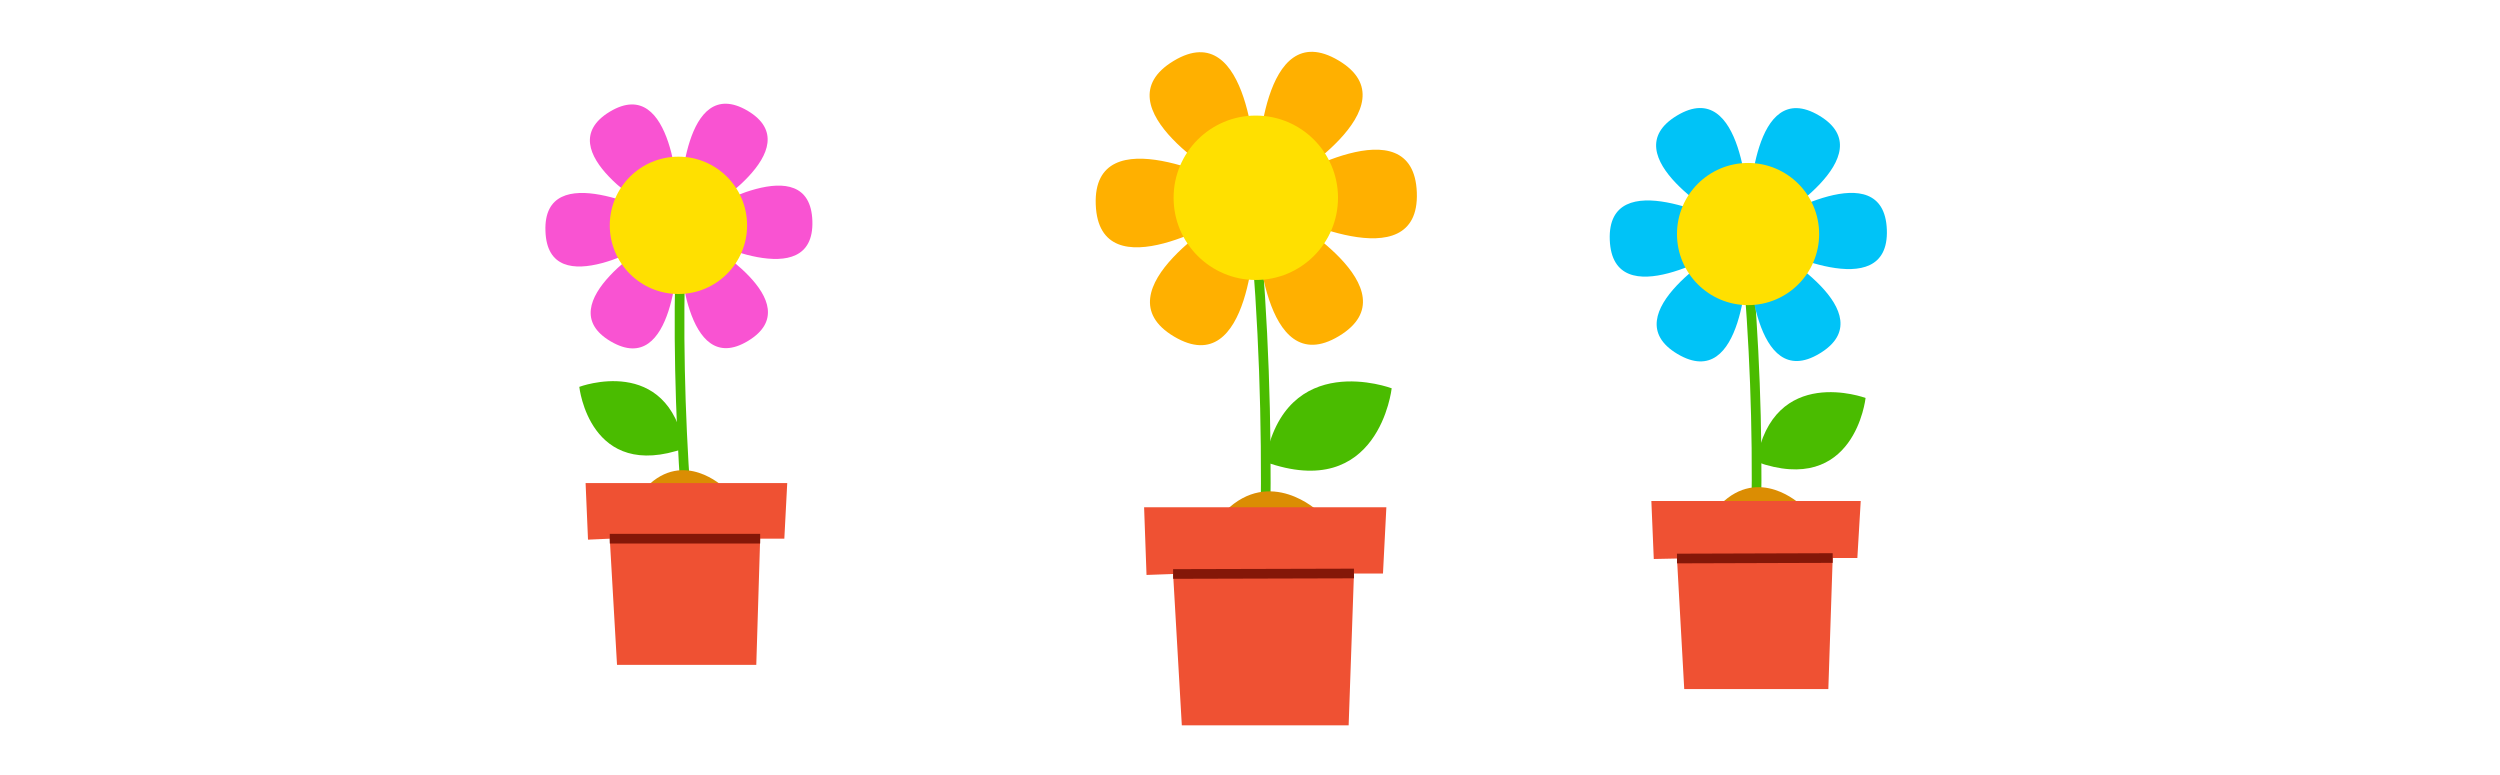 <?xml version="1.0" encoding="utf-8"?>
<!-- Generator: Adobe Illustrator 19.1.0, SVG Export Plug-In . SVG Version: 6.00 Build 0)  -->
<svg version="1.1"
	 id="Layer_1" xmlns:cc="http://creativecommons.org/ns#" xmlns:dc="http://purl.org/dc/elements/1.1/" xmlns:rdf="http://www.w3.org/1999/02/22-rdf-syntax-ns#" xmlns:inkscape="http://www.inkscape.org/namespaces/inkscape" xmlns:svg="http://www.w3.org/2000/svg" xmlns:sodipodi="http://sodipodi.sourceforge.net/DTD/sodipodi-0.dtd" inkscape:version="0.91 r13725" sodipodi:docname="flower-fun-mini.svg"
	 xmlns="http://www.w3.org/2000/svg" xmlns:xlink="http://www.w3.org/1999/xlink" x="0px" y="0px" viewBox="-221 200.8 517 160.2"
	 style="enable-background:new -221 200.8 517 160.2;" xml:space="preserve">
<style type="text/css">
	.st0{display:none;}
	.st1{display:inline;fill:#28E3E8;}
	.st2{display:inline;opacity:0.2;}
	.st3{fill:#FFFFFF;}
	.st4{display:inline;}
	.st5{fill:#00CCCC;}
	.st6{display:inline;fill:#00CCCC;}
	.st7{fill:none;stroke:#4ABC00;stroke-width:2;stroke-miterlimit:10;}
	.st8{fill:#4ABC00;}
	.st9{fill:#00C3F7;}
	.st10{fill:#FFE000;}
	.st11{fill:#FFB000;}
	.st12{fill:#F953D2;}
	.st13{fill:#DB8D03;}
	.st14{fill:#EF5133;}
	.st15{fill:none;stroke:#841708;stroke-width:2;stroke-miterlimit:10;}
</style>
<sodipodi:namedview  borderopacity="1" pagecolor="#ffffff" inkscape:cy="80.099998" showgrid="false" inkscape:cx="258.5" objecttolerance="10" guidetolerance="10" gridtolerance="10" inkscape:zoom="0.56286267" bordercolor="#666666" id="namedview191" inkscape:window-width="640" inkscape:window-maximized="0" inkscape:current-layer="Layer_1" inkscape:window-height="480" inkscape:window-x="0" inkscape:window-y="0" inkscape:pageshadow="2" inkscape:pageopacity="0">
	</sodipodi:namedview>
<g id="background" class="st0">
	<rect id="rect6" x="-1133" y="46.4" class="st1" width="1455" height="1209"/>
	<g id="g8" class="st2">
		<g id="g10">
			<g id="g12">
				<path id="path14" class="st3" d="M-1020.5,209.5c0.3-83,34-88.1,38.6-161.1l-90-1.2c-1.9,83-38.8,84.4-39.3,170.7
					c-0.4,88.1,38.1,88.7,37.7,176.8c-0.4,88.1-39,87.6-39.4,175.7c-0.4,88.2,38.1,88.7,37.7,176.9c-0.4,88.2-39,87.6-39.4,175.7
					c-0.4,88.2,38.1,88.7,37.7,176.9c-0.4,79.7-35.6,89.5-39.3,155.5h93.1c5.3-70.1,38.1-76.2,38.4-158c0.3-88.8-38.3-89.1-38-177.9
					s38.9-88.4,39.1-177.2c0.3-88.8-38.3-89.1-38-177.9c0.3-88.8,38.9-88.4,39.1-177.2C-982.2,298.6-1020.8,298.2-1020.5,209.5z"/>
			</g>
		</g>
		<g id="g16">
			<g id="g18">
				<path id="path20" class="st3" d="M-835,209.5c0.3-83,34-88.1,38.6-161.1l-90-1.2c-1.9,83-38.8,84.4-39.3,170.7
					c-0.4,88.1,38.1,88.7,37.7,176.8s-39,87.6-39.4,175.7c-0.4,88.2,38.1,88.7,37.7,176.9c-0.4,88.2-39,87.6-39.4,175.7
					c-0.4,88.2,38.1,88.7,37.7,176.9c-0.4,79.7-35.6,89.5-39.3,155.5h93.1c5.3-70.1,38.1-76.2,38.4-158c0.3-88.8-38.3-89.1-38-177.9
					s38.9-88.4,39.1-177.2c0.3-88.8-38.3-89.1-38-177.9s38.9-88.4,39.1-177.2C-796.7,298.6-835.3,298.2-835,209.5z"/>
			</g>
		</g>
		<g id="g22">
			<g id="g24">
				<path id="path26" class="st3" d="M-649.5,209.5c0.3-83,34-88.1,38.6-161.1l-90-1.2c-1.9,83-38.8,84.4-39.3,170.7
					c-0.4,88.1,38.1,88.7,37.7,176.8c-0.5,88.3-39,87.7-39.5,175.9s38.2,88.7,37.7,176.8s-39,87.6-39.4,175.7
					c-0.4,88.2,38.1,88.7,37.7,176.9c-0.4,79.7-35.6,89.5-39.3,155.5h93.1c5.3-70.1,38.1-76.2,38.4-158c0.3-88.8-38.3-89.1-38-177.9
					s38.9-88.4,39.1-177.2c0.3-88.7-38.3-89-38-177.8c0.3-88.8,38.9-88.4,39.1-177.2C-611.3,298.6-649.8,298.2-649.5,209.5z"/>
			</g>
		</g>
		<g id="g28">
			<g id="g30">
				<path id="path32" class="st3" d="M-464,209.5c0.3-83,34-88.1,38.6-161.1l-90-1.2c-1.9,83-38.8,84.4-39.3,170.7
					c-0.4,88.1,38.1,88.7,37.7,176.8c-0.4,88.1-39,87.6-39.4,175.7s38.1,88.7,37.7,176.9s-39,87.6-39.4,175.7
					c-0.4,88.2,38.1,88.7,37.7,176.9c-0.4,79.7-35.6,89.5-39.3,155.5h93.1c5.3-70.1,38.1-76.2,38.4-158c0.3-88.8-38.3-89.1-38-177.9
					s38.9-88.4,39.1-177.2c0.3-88.8-38.3-89.1-38-177.9s38.9-88.4,39.1-177.2C-425.8,298.6-464.3,298.2-464,209.5z"/>
			</g>
		</g>
		<g id="g34">
			<g id="g36">
				<path id="path38" class="st3" d="M-275.1,209.5c0.3-83,34-88.1,38.6-161.1l-90-1.2c-1.9,83-38.8,84.4-39.3,170.7
					c-0.4,88.1,38.1,88.7,37.7,176.8s-39,87.6-39.4,175.7c-0.4,88.2,38.1,88.7,37.7,176.9c-0.4,88.2-39,87.6-39.4,175.7
					c-0.4,88.2,38.1,88.7,37.7,176.9c-0.4,79.7-35.6,89.5-39.3,155.5h93.1c5.3-70.1,38.1-76.2,38.4-158c0.3-88.8-38.3-89.1-38-177.9
					s38.9-88.4,39.1-177.2c0.3-88.8-38.3-89.1-38-177.9c0.3-88.8,38.9-88.4,39.1-177.2C-236.8,298.6-275.4,298.2-275.1,209.5z"/>
			</g>
		</g>
		<g id="g40">
			<g id="g42">
				<path id="path44" class="st3" d="M-89.6,209.5c0.3-83,34-88.1,38.6-161.1l-90-1.2c-1.9,83-38.8,84.4-39.3,170.7
					c-0.4,88.1,38.1,88.7,37.7,176.8c-0.4,88.1-39,87.6-39.4,175.7s38.1,88.7,37.7,176.9s-39,87.6-39.4,175.7
					c-0.4,88.2,38.1,88.7,37.7,176.9c-0.4,79.7-35.6,89.5-39.3,155.5h93.1c5.3-70.1,38.1-76.2,38.4-158c0.3-88.8-38.3-89.1-38-177.9
					s38.9-88.4,39.1-177.2c0.3-88.8-38.3-89.1-38-177.9c0.3-88.8,38.9-88.4,39.1-177.2C-51.3,298.6-89.9,298.2-89.6,209.5z"/>
			</g>
		</g>
		<g id="g46">
			<g id="g48">
				<path id="path50" class="st3" d="M95.9,209.5c0.3-83,34-88.1,38.6-161.1l-90-1.2c-1.9,83-38.8,84.4-39.3,170.7
					C4.8,306,43.3,306.6,42.9,394.7s-39,87.6-39.4,175.7c-0.5,88.3,38.1,88.9,37.6,177c-0.4,88.2-39,87.6-39.4,175.7
					c-0.4,88.2,38.1,88.7,37.7,176.9c-0.4,79.7-35.6,89.5-39.3,155.5h93.1c5.3-70.1,38.1-76.2,38.4-158c0.3-88.8-38.3-89.1-38-177.9
					s38.9-88.4,39.1-177.2c0.3-88.8-38.3-89.1-38-177.9c0.3-88.8,38.9-88.4,39.1-177.2C134.2,298.6,95.6,298.2,95.9,209.5z"/>
			</g>
		</g>
		<g id="g52">
			<g id="g54">
				<path id="path56" class="st3" d="M281.4,209.5c0.3-83,34-88.1,38.6-161.1l-90-1.2c-1.9,83-38.8,84.4-39.3,170.7
					c-0.4,88.1,38.1,88.7,37.7,176.8s-39,87.6-39.4,175.7c-0.4,88.2,38.1,88.7,37.7,176.9s-39,87.6-39.4,175.7
					c-0.4,88.2,38.1,88.7,37.7,176.9c-0.4,79.7-35.6,89.5-39.3,155.5h93.1c5.3-70.1,38.1-76.2,38.4-158c0.3-88.8-38.3-89.1-38-177.9
					s38.9-88.4,39.1-177.2c0.3-88.8-38.3-89.1-38-177.9c0.3-88.8,38.9-88.4,39.1-177.2C319.7,298.6,281.1,298.2,281.4,209.5z"/>
			</g>
		</g>
	</g>
</g>
<g id="plants__x2B_" class="st0">
	<g id="g59" class="st4">
		<g id="g61">
			<path id="path63" class="st5" d="M-301.3,749.7c0,6.3-2.8,7.1-3,12.4h7.2c0.4-5.6,3-6.1,3-12.6c0-7.1-3-7.1-2.9-14.2
				c0-7.1,3-7,3-14.1s-3-7.1-2.9-14.2c0-7.1,3-7,3-14.1c0-7.1-3-7.1-2.9-14.2c0-7.1,3-7,3-14.1s-3-7.1-2.9-14.2c0-7.1,3-7,3-14.1
				l-7,0.3c0,7-3,7.6-3.1,14.6c0,7,3,7.1,2.9,14.1c0,7-3,7-3.1,14c0,7,3,7.1,2.9,14.1c0,7-3,7-3.1,14c0,7,3,7.1,2.9,14.1
				c0,7-3,7-3.1,14C-304.3,742.6-301.3,742.6-301.3,749.7z"/>
		</g>
		<g id="g65">
			<path id="path67" class="st5" d="M-289.1,749.7c0,6.3-2.8,7.1-3,12.4h7.2c0.4-5.6,3-6.1,3-12.6c0-7.1-3-7.1-2.9-14.2
				c0-7.1,3-7,3-14.1s-3-7.1-2.9-14.2c0-7.1,3-7,3-14.1c0-7.1-3-7.1-2.9-14.2c0-7.1,3-7,3-14.1s-3-7.1-2.9-14.2c0-7.1,3-7,3-14.1
				l-7,0.3c0,7-3,7.6-3.1,14.6c0,7,3,7.1,2.9,14.1c0,7-3,7-3.1,14c0,7,3,7.1,2.9,14.1c0,7-3,7-3.1,14c0,7,3,7.1,2.9,14.1
				c0,7-3,7-3.1,14C-292,742.6-289,742.6-289.1,749.7z"/>
		</g>
		<g id="g69">
			<path id="path71" class="st5" d="M-322.1,678.8c0-6.6,2.6-7,3-12.8l-7-0.1c-0.1,6.6-3,6.7-3,13.6c0,7,3,7.1,2.9,14.1
				c0,7-3,7-3.1,14c0,7,3,7.1,2.9,14.1c0,7-3,7-3.1,14c0,7,3,7.1,2.9,14.1c0,6.3-2.8,7.1-3,12.4h7.2c0.4-5.6,3-6.1,3-12.6
				c0-7.1-3-7.1-2.9-14.2c0-7.1,3-7,3-14.1s-3-7.1-2.9-14.2c0-7.1,3-7,3-14.1C-319.1,685.9-322.1,685.8-322.1,678.8z"/>
		</g>
		<g id="g73">
			<path id="path75" class="st5" d="M-272.3,650.5c0-0.2,0-0.3,0-0.5l-6.9,0.1c0,0.4,0,0.8,0,1.3c0,7,3,7.1,2.9,14.1c0,7-3,7-3.1,14
				c0,7,3,7.1,2.9,14.1c0,7-3,7-3.1,14c0,7,3,7.1,2.9,14.1c0,7-3,7-3.1,14c0,7,3,7.1,2.9,14.1c0,6.3-2.8,7.1-3,12.4h7.2
				c0.4-5.6,3-6.1,3-12.6c0-7.1-3-7.1-2.9-14.2c0-7.1,3-7,3-14.1s-3-7.1-2.9-14.2c0-7.1,3-7,3-14.1c0-7.1-3-7.1-2.9-14.2
				c0-7.1,3-7,3-14.1S-272.4,657.6-272.3,650.5z"/>
		</g>
		<g id="g77">
			<path id="path79" class="st5" d="M-259.7,678.8c0-6.3,2.4-7,2.9-12l-6.9-0.1c-0.4,5.8-3,6.2-3,12.8c0,7,3,7.1,2.9,14.1
				c0,7-3,7-3.1,14c0,7,3,7.1,2.9,14.1c0,7-3,7-3.1,14c0,7,3,7.1,2.9,14.1c0,6.3-2.8,7.1-3,12.4h7.2c0.4-5.6,3-6.1,3-12.6
				c0-7.1-3-7.1-2.9-14.2c0-7.1,3-7,3-14.1s-3-7.1-2.9-14.2c0-7.1,3-7,3-14.1S-259.8,685.8-259.7,678.8z"/>
		</g>
		<g id="g81">
			<path id="path83" class="st5" d="M-309.5,650.5L-309.5,650.5l-7,0.1c0,0.3,0,0.5,0,0.8c0,7,3,7.1,2.9,14.1c0,7-3,7-3.1,14
				c0,7,3,7.1,2.9,14.1c0,7-3,7-3.1,14c0,7,3,7.1,2.9,14.1c0,7-3,7-3.1,14c0,7,3,7.1,2.9,14.1c0,6.3-2.8,7.1-3,12.4h7.2
				c0.4-5.6,3-6.1,3-12.6c0-7.1-3-7.1-2.9-14.2c0-7.1,3-7,3-14.1s-3-7.1-2.9-14.2c0-7.1,3-7,3-14.1c0-7.1-3-7.1-2.9-14.2
				c0-7.1,3-7,3-14.1C-306.6,657.6-309.6,657.6-309.5,650.5z"/>
		</g>
	</g>
	<g id="g85" class="st4">
		<path id="path87" class="st5" d="M-180.3,753.1c0,0-7.5-34.8-17.4-29C-207.6,729.9-201.8,753.1-180.3,753.1z"/>
		<path id="path89" class="st5" d="M-175.6,739c0,0,9.9-34.2,19.3-27.7C-146.8,717.7-154.2,740.4-175.6,739z"/>
		<path id="path91" class="st5" d="M-175,715.7c0,0-15.6-25.6-21.8-18.2S-192.1,721.7-175,715.7z"/>
		<path id="path93" class="st5" d="M-182.4,694.2c0,0-0.6-28.4,8.2-25.8C-165.6,671.1-165.8,690.2-182.4,694.2z"/>
		<path id="path95" class="st5" d="M-185.7,682.6c0,0-12.2-21.5-17.6-15.6C-208.6,673-199.9,687.1-185.7,682.6z"/>
		<path id="path97" class="st5" d="M-190.2,664.6c0,0,3.4-20.7,9.4-17.6C-174.8,650.1-177.5,663.9-190.2,664.6z"/>
		<path id="path99" class="st5" d="M-192.2,649.5c0,0-2.9-17.7-8-15C-205.3,637.2-203,649-192.2,649.5z"/>
		<path id="path101" class="st5" d="M-189.9,637.9c0,0,5.7-10.9,8.5-8.1C-178.6,632.6-182.7,639.8-189.9,637.9z"/>
		<path id="path103" class="st5" d="M-191.3,764.1c0,0,26.6-24.9,8.7-66.6c-17.9-41.7-7.5-69.5-1.7-76.5c0,0-15.1,30.1,4.1,75.9
			s-6.4,66.6-6.4,66.6L-191.3,764.1z"/>
	</g>
	<polygon id="polygon105" class="st6" points="-446,748.7 -455.4,748.7 -455.4,737.5 -431.3,737.7 -431.8,716.7 -436,716.7 
		-436.2,724.2 -439.9,724.2 -440.4,719 -444.2,719 -444.2,728.5 -436.3,728.5 -436.5,732.7 -447.5,732.9 -447.8,721.5 -451.8,721.5 
		-451.8,732.8 -455.8,732.5 -455.6,718.8 -455.5,718.8 -455.5,714.6 -441.3,714.7 -441.1,704.7 -446.2,704.1 -446,709.5 
		-450.5,709.3 -450.3,697.3 -455.1,696.8 -455.1,709.5 -468.3,709.5 -468.3,705.6 -459.2,705.6 -458.9,689.3 -463.5,689.1 
		-463.3,701.1 -468.3,701.1 -468.2,691.6 -472.3,691.2 -472.9,710.4 -476.6,710.4 -476.6,700.7 -480.4,700.7 -481.5,714.5 
		-459.5,714.6 -459.5,714.6 -460,714.6 -460.5,749 -474.1,748.9 -474.3,743.2 -467.4,743.2 -467.8,722.4 -472.4,721.9 -472,738.9 
		-480.2,738.7 -480.6,730.5 -476.3,730.3 -476.7,721 -480.2,721 -480.4,726.5 -486,726.5 -486.6,721.2 -489.7,721.5 -489.7,730.5 
		-484.4,730.3 -484,743 -478.7,743 -478.5,752.3 -460,752.9 -459.9,763.6 -454.8,763.6 -455.1,753.5 -441.9,753.2 -441.9,742.3 
		-446,742.2 	"/>
	<path id="path107" class="st6" d="M-528.4,761.3c0,0-17-13.5-8.7-18.4c9-5.3,14.3,14.3,14.3,14.3s-6.5-29.9,4-30.8
		c10.6-0.9,2.5,32.1,2.5,32.1s7.5-30.2,15.6-26.8s-4.4,27.4-4.4,27.4s8.4-15.9,13.4-12.5s-4,14.9-4,14.9L-528.4,761.3z"/>
	<g id="g109" class="st4">
		<path id="path111" class="st5" d="M-239.6,732.4c8.2,13.8,3.5,22.3,4.5,28.7h17.8c19.5-28.4-7-40.7-7-40.7
			c10.4,29.8,0.9,36.8-1.1,40.4c7.8-25.5-5.2-36.8-8.6-42.9c-5.2-9.1,2.4-25.4,2.4-25.4S-258.2,701.2-239.6,732.4z"/>
		<path id="path113" class="st5" d="M-235.2,761.1c0,0-7.5-9.4-4.2-20.7c0,0-10.7,5.8-4.9,20.7H-235.2z"/>
	</g>
	<g id="g115" class="st4">
		<path id="path117" class="st5" d="M-399.9,762.8c0,0-14-33.2,0-63.8c12.7-27.9,1.9-46.2,1.9-46.2s13.7,15.5,0.2,48.3
			s3.1,61.4,3.1,61.4L-399.9,762.8z"/>
		<path id="path119" class="st5" d="M-401.9,749.4c0,0-12.8-29-20.4-22.1C-429.8,734.1-420.6,753.2-401.9,749.4z"/>
		<path id="path121" class="st5" d="M-403.8,729.3c0,0,11.7-26.5,18.6-20.3C-378.3,715.2-386.7,732.8-403.8,729.3z"/>
		<path id="path123" class="st5" d="M-403.2,711.3c0,0-10.4-23.4-16.5-17.9C-425.8,698.9-418.3,714.4-403.2,711.3z"/>
		<path id="path125" class="st5" d="M-397.6,696.9c0,0,13.2-18.6,17.5-12.7C-375.8,690.1-384.9,702.3-397.6,696.9z"/>
		<path id="path127" class="st5" d="M-394.2,684.4c0,0-10.4-14.7-13.9-10C-411.5,679-404.2,688.6-394.2,684.4z"/>
		<path id="path129" class="st5" d="M-393.2,674.3c0,0,7.8-11,10.4-7.5C-380.3,670.3-385.7,677.5-393.2,674.3z"/>
		<path id="path131" class="st5" d="M-393.4,666.2c0,0-5.2-7.3-6.9-5C-402,663.5-398.4,668.3-393.4,666.2z"/>
	</g>
	<path id="path133" class="st6" d="M-348.1,762.3c0,0,17-13.6,8.7-18.4c-9.1-5.3-14.4,14.4-14.4,14.4s6.6-30-4.1-30.9
		c-10.6-0.9-2.5,32.2-2.5,32.2s-7.5-30.3-15.6-26.9c-8.1,3.4,4.4,27.5,4.4,27.5s-8.4-15.9-13.4-12.5s4.1,15,4.1,15L-348.1,762.3z"/>
</g>
<path class="st7" d="M142.2,306.8c0.3-17.8-0.4-35.6-2-53.4"/>
<path class="st8" d="M40.6,296.3c23.6,8.5,26.2-15.2,26.2-15.2S44.8,272.8,40.6,296.3z"/>
<path class="st7" d="M40.7,308.5c0.3-20.7-0.4-41.3-2.3-61.9"/>
<path class="st8" d="M-79.4,293.5c-19.7,7-21.8-12.7-21.8-12.7S-82.9,273.9-79.4,293.5z"/>
<path class="st7" d="M-79.2,303.1c-1.2-17.2-1.6-34.4-1-51.6"/>
<path class="st8" d="M142.2,296.3c20.4,7.3,22.6-13.2,22.6-13.2S145.7,276,142.2,296.3z"/>
<path class="st9" d="M145.4,252.2c0,0,23.7,13.4,9.9,21.7c-13.7,8.3-14.7-19.2-14.7-19.2L145.4,252.2z"/>
<path class="st9" d="M135.7,246.4c0,0-23.7-13.4-9.9-21.7s14.7,19.2,14.7,19.2L135.7,246.4z"/>
<path class="st9" d="M140.8,243.7c0,0,0.6-27.2,14.4-19c13.8,8.2-10,22.1-10,22.1L140.8,243.7z"/>
<path class="st9" d="M140.3,255c0,0-0.6,27.2-14.4,19c-13.8-8.2,10-22.1,10-22.1L140.3,255z"/>
<path class="st9" d="M145.4,246.5c0,0,23.2-14.2,23.8,1.8c0.6,16-24,3.5-24,3.5L145.4,246.5z"/>
<path class="st9" d="M135.7,252.2c0,0-23.2,14.2-23.8-1.8s24-3.5,24-3.5L135.7,252.2z"/>
<circle class="st10" cx="140.5" cy="249.2" r="14.7"/>
<path class="st11" d="M44.4,245.2c0,0,27.4,15.5,11.5,25.1s-17-22.3-17-22.3L44.4,245.2z"/>
<path class="st11" d="M33.2,238.5c0,0-27.4-15.5-11.5-25.1s17,22.3,17,22.3L33.2,238.5z"/>
<path class="st11" d="M39.1,235.3c0,0,0.7-31.5,16.7-22c16,9.5-11.6,25.6-11.6,25.6L39.1,235.3z"/>
<path class="st11" d="M38.5,248.4c0,0-0.7,31.5-16.7,22s11.6-25.6,11.6-25.6L38.5,248.4z"/>
<path class="st11" d="M44.4,238.5c0,0,26.9-16.5,27.6,2.1c0.7,18.6-27.8,4.1-27.8,4.1L44.4,238.5z"/>
<path class="st11" d="M33.2,245.2c0,0-26.9,16.5-27.6-2.1s27.8-4.1,27.8-4.1L33.2,245.2z"/>
<circle class="st10" cx="38.7" cy="241.7" r="17"/>
<path class="st12" d="M-75.9,250.4c0,0,22.8,12.9,9.6,20.9s-14.2-18.6-14.2-18.6L-75.9,250.4z"/>
<path class="st12" d="M-85.3,244.8c0,0-22.8-12.9-9.6-20.9c13.3-8,14.2,18.6,14.2,18.6L-85.3,244.8z"/>
<path class="st12" d="M-80.3,242.1c0,0,0.6-26.2,13.9-18.4c13.3,7.9-9.6,21.3-9.6,21.3L-80.3,242.1z"/>
<path class="st12" d="M-80.8,253c0,0-0.6,26.2-13.9,18.4s9.6-21.3,9.6-21.3L-80.8,253z"/>
<path class="st12" d="M-75.9,244.8c0,0,22.4-13.7,22.9,1.7s-23.1,3.4-23.1,3.4L-75.9,244.8z"/>
<path class="st12" d="M-85.3,250.3c0,0-22.4,13.7-22.9-1.7c-0.6-15.5,23.1-3.4,23.1-3.4L-85.3,250.3z"/>
<circle class="st10" cx="-80.7" cy="247.4" r="14.2"/>
<path class="st13" d="M-87.3,301.5h15.9C-71.4,301.5-79.6,293.7-87.3,301.5z"/>
<path class="st13" d="M134.8,305.1h16.5C151.3,305.1,142.8,297.1,134.8,305.1z"/>
<path class="st13" d="M32.4,306.5h19.1C51.6,306.5,41.7,297.3,32.4,306.5z"/>
<polygon class="st14" points="120.5,304.4 163.8,304.4 163.1,316.2 158,316.2 157.1,343.3 127.3,343.3 125.8,316.3 121,316.4 "/>
<line class="st15" x1="125.8" y1="316.3" x2="158" y2="316.2"/>
<polygon class="st14" points="15.6,305.7 65.7,305.7 65,319.4 59,319.4 57.9,350.8 23.4,350.8 21.6,319.5 16.1,319.7 "/>
<line class="st15" x1="21.6" y1="319.5" x2="59" y2="319.4"/>
<polygon class="st14" points="-99.9,300.7 -58.2,300.7 -58.8,312.2 -63.8,312.2 -64.6,338.3 -93.4,338.3 -94.9,312.2 -99.4,312.4 
	"/>
<line class="st15" x1="-94.9" y1="312.2" x2="-63.8" y2="312.2"/>
</svg>
